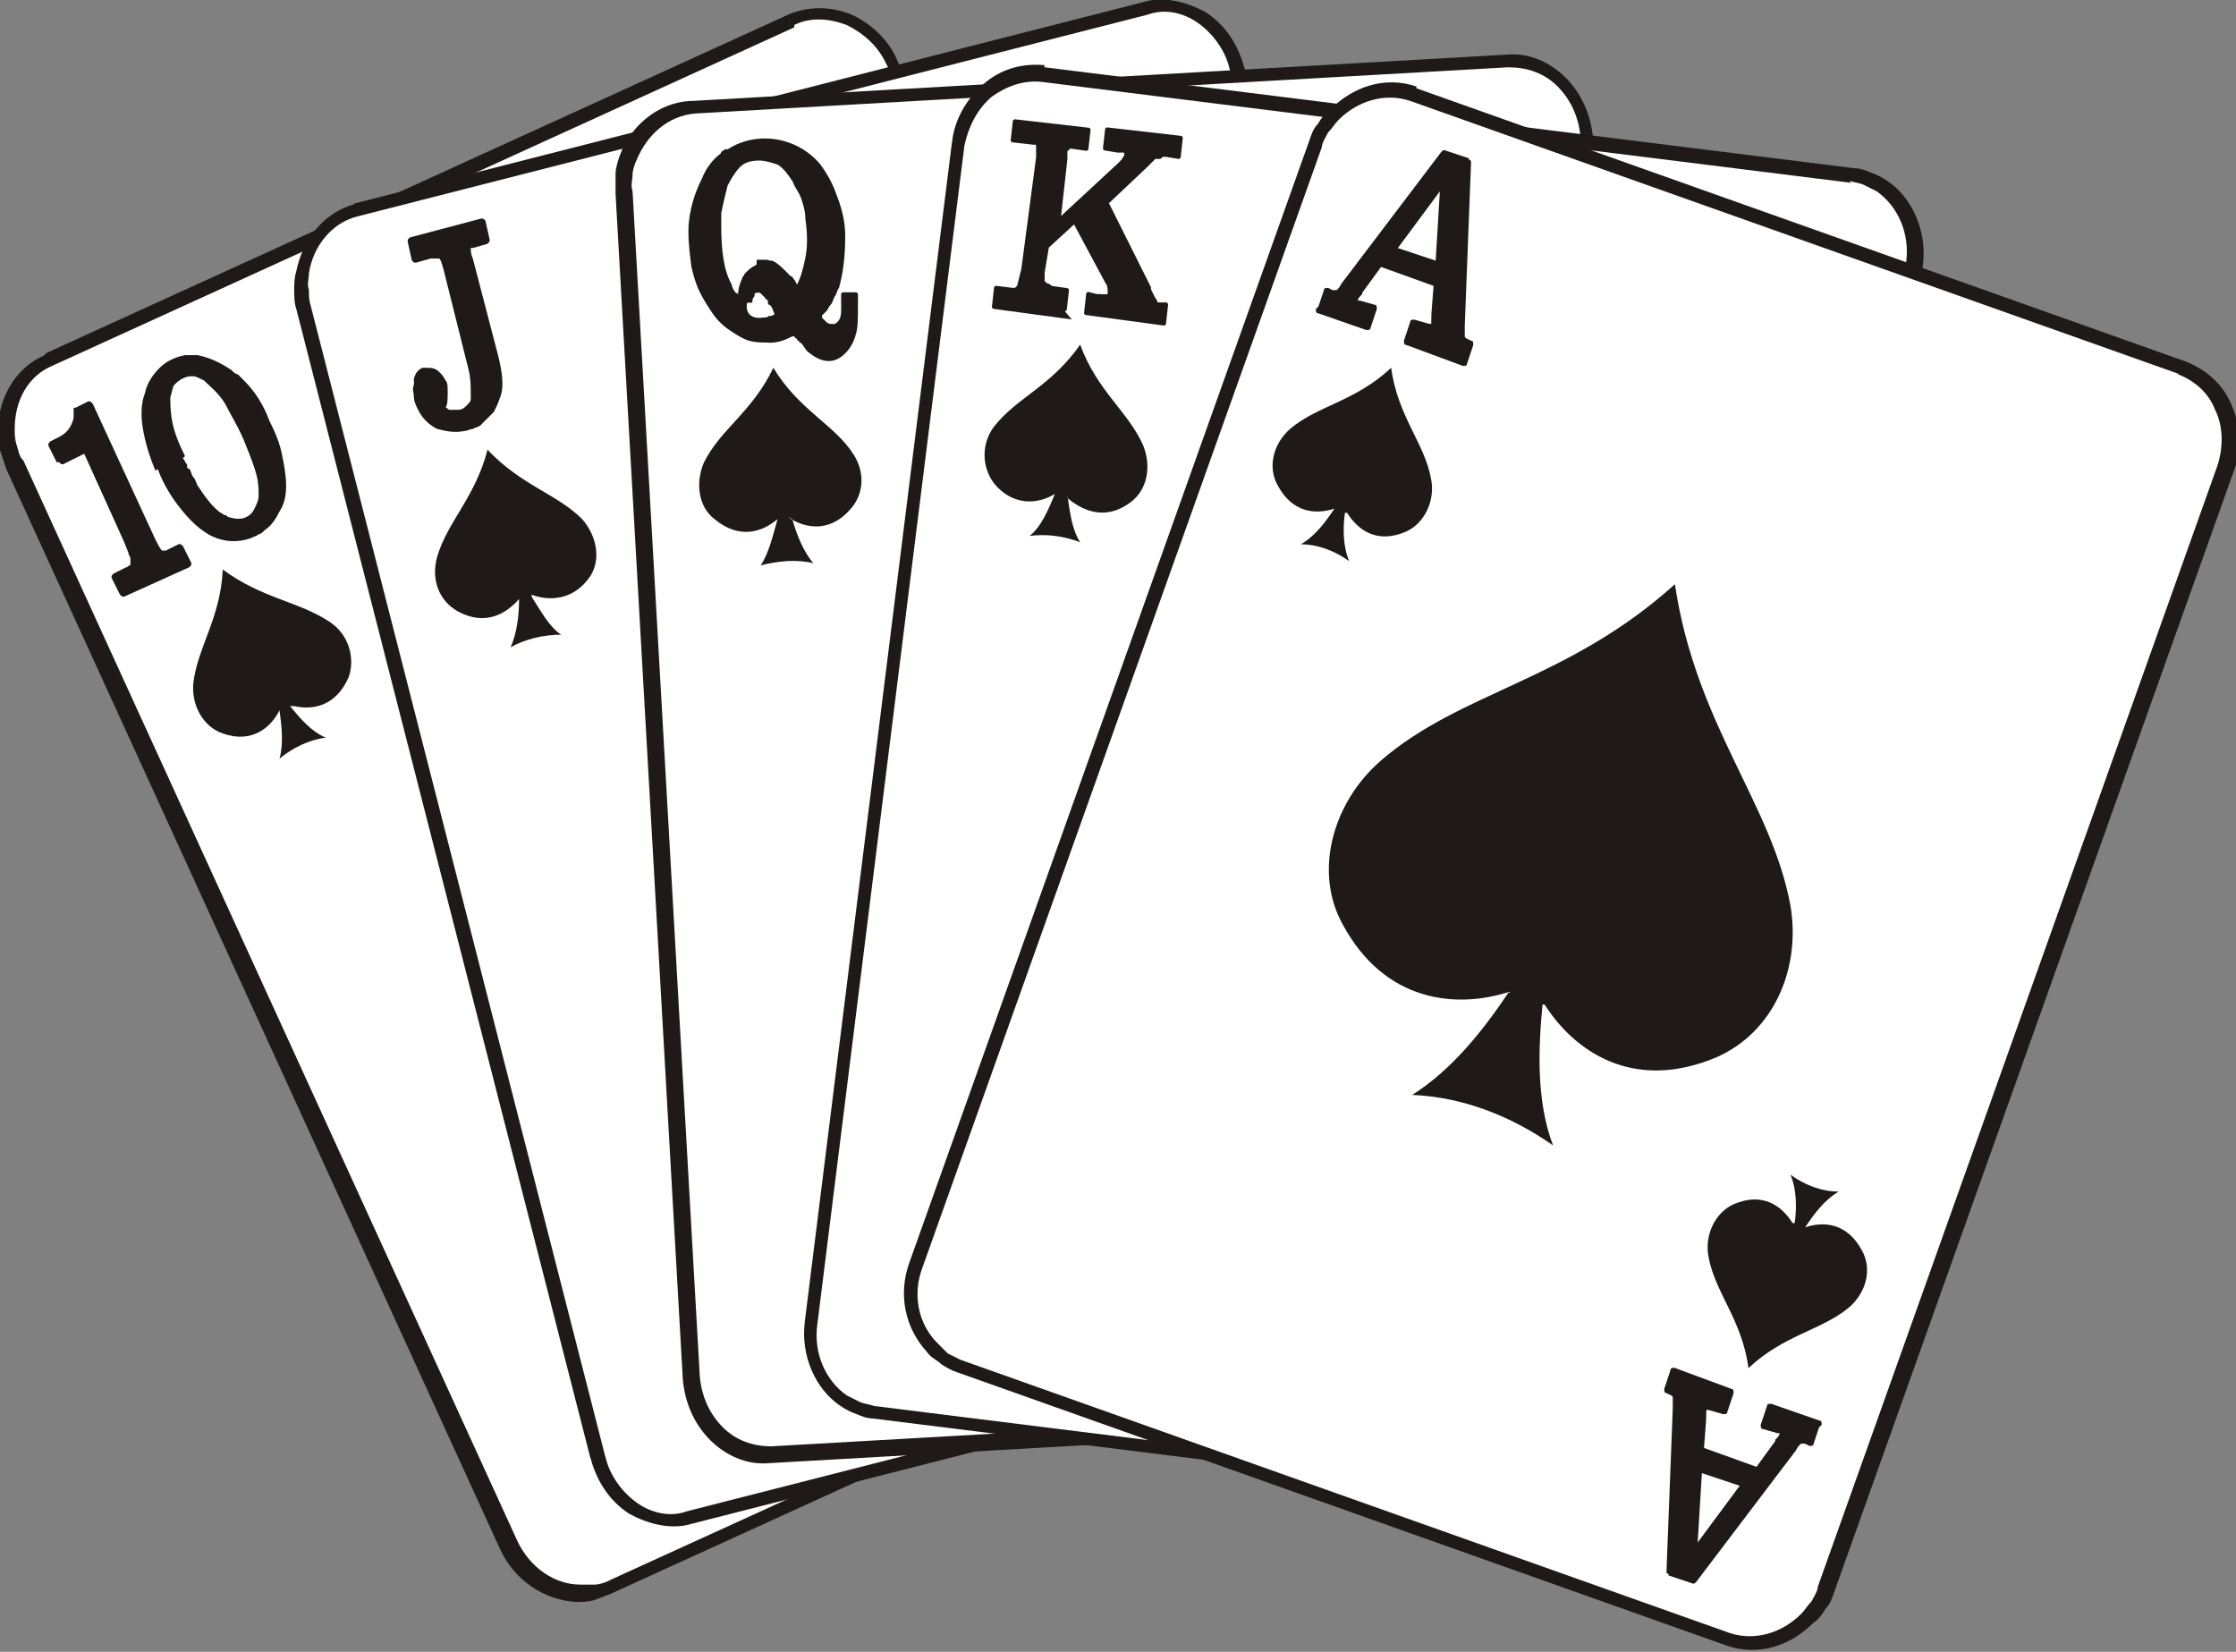 
<svg xmlns="http://www.w3.org/2000/svg" xml:space="preserve" shape-rendering="geometricPrecision" text-rendering="geometricPrecision" image-rendering="optimizeQuality" fill-rule="evenodd" clip-rule="evenodd"
viewBox="0 0 1.064 0.786"
 xmlns:xlink="http://www.w3.org/1999/xlink">
 <rect x="0" y="0" width="1.064" height="0.786" fill="#808080" stroke="none"/>
 <g id="Layer_x0020_1">
  <path fill="white" d="M0.023 0.171l0.353 -0.161c0.018,-0.008 0.039,0.001 0.048,0.02l0.235 0.514c0.009,0.019 0.002,0.042 -0.016,0.05l-0.353 0.161c-0.018,0.008 -0.039,-0.001 -0.048,-0.02l-0.235 -0.514c-0.009,-0.019 -0.002,-0.042 0.016,-0.05z"/>
  <path fill="#1F1A17" fill-rule="nonzero" d="M0.022 0.168l0.353 -0.161 -2.06593e-006 -4.64834e-006 6.71427e-006 -3.09889e-006c6.55933e-005,-2.9956e-005 0,-5.68131e-005 0,-8.26372e-005 0.01,-0.004 0.02,-0.004 0.03,-3.09889e-005 0.009,0.004 0.018,0.012 0.022,0.022l7.74723e-006 1.70439e-005 1.6011e-005 3.56373e-005 2.06593e-006 -1.03296e-006 3.61538e-006 8.26372e-006 2.9956e-005 7.02416e-005 0.235 0.514 1.80769e-005 3.97691e-005 5.68131e-006 1.29121e-005 2.06593e-006 -1.03296e-006 3.61538e-006 8.26372e-006 3.77032e-005 8.98679e-005c0.005,0.01 0.005,0.022 0.002,0.031 -0.003,0.01 -0.01,0.018 -0.02,0.023l-7.90218e-005 3.56373e-005 -0.353 0.161 2.06593e-006 4.64834e-006 -6.71427e-006 3.09889e-006c-6.61097e-005,3.04725e-005 -0,5.93955e-005 -0,8.52196e-005 -0.003,0.001 -0.005,0.002 -0.008,0.003 -0.003,0.001 -0.006,0.001 -0.009,0.001l-1.29121e-005 -5.16482e-007 0 5.16482e-007c-0.015,-0.001 -0.029,-0.01 -0.036,-0.025l-0.235 -0.514 -3.61538e-006 -8.26372e-006 -1.96263e-005 -4.44175e-005 -2.58241e-006 1.03296e-006 -3.61538e-006 -8.26372e-006 -3.30549e-005 -8.00548e-005c-0.001,-0.003 -0.002,-0.006 -0.003,-0.009 -0.001,-0.003 -0.001,-0.006 -0.001,-0.009 -0,-0.015 0.008,-0.03 0.022,-0.036l0 5.16482e-007zm0.356 -0.155l-0.353 0.161c-0.012,0.005 -0.018,0.017 -0.018,0.03 3.09889e-005,0.003 0,0.005 0.001,0.008 0.001,0.003 0.001,0.005 0.003,0.007 2.68571e-005,5.26812e-005 5.11317e-005,0 7.48899e-005,0l3.61538e-006 8.26372e-006 -2.06593e-006 1.03296e-006 0.235 0.514c0.006,0.013 0.018,0.021 0.03,0.021l0 5.16482e-007c0.002,0 0.005,-1.13626e-005 0.007,-0 0.002,-0 0.005,-0.001 0.007,-0.002 4.59669e-005,-2.37582e-005 9.19338e-005,-4.80329e-005 0,-6.97251e-005l6.71427e-006 -3.09889e-006 2.06593e-006 5.16482e-006 4.13186e-006 -2.06593e-006 6.71427e-006 -3.09889e-006 0.353 -0.161 0 5.16482e-007 9.29668e-006 -4.64834e-006c0.008,-0.004 0.014,-0.011 0.016,-0.019 0.003,-0.008 0.002,-0.018 -0.002,-0.027 -2.37582e-005,-4.75164e-005 -4.69999e-005,-9.70987e-005 -6.81757e-005,-0l-3.61538e-006 -8.26372e-006 2.06593e-006 -1.03296e-006 -0.235 -0.514c-2.63406e-005,-5.26812e-005 -5.26812e-005,-0 -7.64394e-005,-0l-3.61538e-006 -8.26372e-006 1.54945e-006 -5.16482e-007c-0.004,-0.009 -0.011,-0.015 -0.019,-0.019 -0.008,-0.003 -0.017,-0.004 -0.025,-3.40878e-005 -4.69999e-005,2.47912e-005 -9.60657e-005,4.75164e-005 -0,7.02416e-005l-6.71427e-006 3.09889e-006 -2.06593e-006 -4.64834e-006 -3.61538e-006 1.03296e-006 -5.16482e-007 5.16482e-007m5.16482e-007 0l-7.23075e-006 3.61538e-006m7.23075e-006 -3.61538e-006l0 0 0 0z"/>
  <path fill="#1F1A17" fill-rule="nonzero" d="M0.074 0.224c-0.003,-0.007 -0.005,-0.014 -0.006,-0.02 -0.001,-0.006 -0.001,-0.012 0.001,-0.017 0.001,-0.005 0.004,-0.009 0.007,-0.012 0.003,-0.003 0.007,-0.005 0.012,-0.006l0 0c0.001,-0 0.002,-0 0.003,-0 0.001,-3.04725e-005 0.002,4.13186e-006 0.003,0 0.005,0.001 0.01,0.003 0.016,0.007l1.54945e-006 5.16482e-007 3.09889e-006 -2.58241e-006 8.05712e-005 6.04284e-005c2.06593e-005,1.70439e-005 4.23515e-005,3.46043e-005 6.30108e-005,5.21647e-005 0.001,0.001 0.002,0.002 0.003,0.002 0.001,0.001 0.002,0.002 0.003,0.003 0.005,0.005 0.009,0.011 0.012,0.019 0.003,0.006 0.005,0.011 0.006,0.016 0.001,0.005 0.002,0.01 0.002,0.015 -0,0.005 -0.001,0.009 -0.003,0.012l-1.03296e-006 2.58241e-006 3.09889e-006 1.54945e-006c-0.002,0.004 -0.004,0.007 -0.007,0.009l-8.7802e-006 7.23075e-006 1.03296e-006 1.54945e-006 -2.06593e-006 1.54945e-006c-2.73736e-005,2.37582e-005 -5.52636e-005,4.4934e-005 -8.31536e-005,6.50768e-005 -0.001,0.001 -0.002,0.002 -0.003,0.002 -0.001,0.001 -0.002,0.001 -0.004,0.002 -0.006,0.002 -0.013,0.002 -0.02,-0.002 -0.005,-0.003 -0.009,-0.007 -0.013,-0.012 -0.004,-0.005 -0.008,-0.011 -0.011,-0.019l-2.06593e-006 -5.16482e-006 0 0zm-0.047 -0.004l-0.004 -0.008c-0,-0.001 -1.03296e-005,-0.001 0.001,-0.002l0.004 -0.002c0.004,-0.002 0.006,-0.005 0.007,-0.009l1.03296e-006 -1.4978e-005 -2.58241e-006 -5.16482e-007c5.73295e-005,-0.001 6.76592e-005,-0.001 2.84065e-005,-0.002 -3.87362e-005,-0.001 -0,-0.001 -0,-0.002 -0,-0.001 0,-0.001 0.001,-0.001l-2.58241e-006 -4.64834e-006 0.006 -0.003c0.001,-0 0.001,-1.03296e-005 0.002,0.001 1.54945e-005,3.46043e-005 3.04725e-005,7.02416e-005 4.23515e-005,0l0.03 0.065 4.64834e-006 -2.06593e-006c0.001,0.002 0.002,0.004 0.003,0.005 0,0 0,0 0.001,0 0,4.59669e-005 0.001,7.23075e-006 0.001,-0 0,-3.87362e-005 0,-5.62966e-005 0,-5.57801e-005 -5.68131e-006,-2.58241e-006 -2.01428e-005,-5.68131e-006 -2.06593e-006,-1.18791e-005 7.07581e-005,-1.91098e-005 0,-5.52636e-005 0,-0l0.006 -0.003c0.001,-0 0.001,-1.03296e-005 0.002,0.001l0.004 0.008c0,0.001 1.03296e-005,0.001 -0.001,0.002l-0.031 0.014c-0.001,0 -0.001,1.08461e-005 -0.002,-0.001l-0.004 -0.008c-0,-0.001 -1.03296e-005,-0.001 0.001,-0.002l0.006 -0.003c0,-6.04284e-005 0,-0 0,-0 5.57801e-005,-3.46043e-005 0,-7.23075e-005 0,-0 7.69559e-005,-7.2824e-005 0,-0 0,-0l-1.03296e-006 -1.54945e-006c0.001,-0 0.001,-0.001 0.002,-0.001 0,-0 0,-0 0,-0.001 3.77032e-005,-0 -6.04284e-005,-0.001 -0,-0.002 -0,-0.001 -0.001,-0.002 -0.001,-0.003l-0.002 -0.005 4.13186e-006 -2.06593e-006 -0.019 -0.042 -0.01 0.005c-0.001,0 -0.001,1.08461e-005 -0.002,-0.001zm0.06 -0.002l2.789e-005 6.09449e-005 -3.61538e-006 1.54945e-006c0.001,0.001 0.001,0.002 0.002,0.003 0,0 0,0.001 0,0.001 0,0.001 0.001,0.001 0.001,0.001l1.03296e-006 -5.16482e-007 6.71427e-006 1.3945e-005c0.001,0.001 0.001,0.003 0.002,0.004 0.001,0.001 0.001,0.002 0.002,0.004 0.004,0.006 0.007,0.01 0.011,0.013l2.27252e-005 1.75604e-005 1.03296e-006 -5.16482e-007c0.001,0 0.001,0.001 0.002,0.001 0.001,0 0.001,0.001 0.002,0.001 0.003,0.001 0.006,0.001 0.008,0 0.002,-0.001 0.003,-0.002 0.004,-0.004 0.001,-0.002 0.002,-0.004 0.002,-0.006 1.54945e-006,-2.27252e-005 4.64834e-006,-4.3901e-005 6.19779e-006,-6.71427e-005 0,-0.003 -0,-0.006 -0.001,-0.01 -0.001,-0.004 -0.003,-0.009 -0.005,-0.014l-2.06593e-006 -4.64834e-006 0 0c-0.003,-0.008 -0.007,-0.014 -0.01,-0.02 -0.003,-0.005 -0.007,-0.008 -0.01,-0.011l-5.16482e-006 -3.09889e-006 -5.16482e-007 1.03296e-006c-0.002,-0.001 -0.004,-0.002 -0.005,-0.002l-5.16482e-007 4.13186e-006c-0.002,-0 -0.003,5.47471e-005 -0.005,0.001 -0.002,0.001 -0.003,0.002 -0.004,0.003 -0.001,0.001 -0.001,0.003 -0.002,0.006 -3.09889e-006,3.56373e-005 -8.26372e-006,7.12746e-005 -1.34285e-005,0 -0,0.003 1.18791e-005,0.007 0.001,0.012 0.001,0.005 0.003,0.01 0.006,0.016l3.61538e-006 -1.54945e-006z"/>
  <path fill="#1F1A17" d="M0.138 0.336c0.005,0.006 0.01,0.012 0.017,0.015 -0.008,0.001 -0.016,0.005 -0.022,0.01 0.002,-0.007 0.001,-0.016 -0,-0.023 -0.004,0.008 -0.013,0.016 -0.027,0.011 -0.009,-0.003 -0.015,-0.013 -0.014,-0.024 0.002,-0.017 0.013,-0.031 0.014,-0.054 0.019,0.014 0.036,0.015 0.051,0.025 0.009,0.006 0.012,0.017 0.009,0.026 -0.006,0.014 -0.017,0.016 -0.026,0.014z"/>
  <path fill="white" d="M0.169 0.101l0.376 -0.096c0.019,-0.005 0.039,0.008 0.044,0.029l0.14 0.548c0.005,0.021 -0.006,0.041 -0.025,0.046l-0.376 0.096c-0.019,0.005 -0.039,-0.008 -0.044,-0.029l-0.14 -0.548c-0.005,-0.021 0.006,-0.041 0.025,-0.046l0 1.03296e-006z"/>
  <path fill="#1F1A17" fill-rule="nonzero" d="M0.168 0.097l0.376 -0.096 -1.03296e-006 -3.09889e-006 1.18791e-005 -3.09889e-006 1.4978e-005 -3.61538e-006 -2.06593e-006 -8.7802e-006c0.01,-0.003 0.021,-0 0.03,0.005 0.009,0.006 0.015,0.015 0.018,0.026l9.29668e-006 -2.58241e-006 3.61538e-006 1.34285e-005c2.58241e-005,9.65822e-005 4.80329e-005,0 6.45603e-005,0l0.14 0.547 9.29668e-006 -2.58241e-006 3.61538e-006 1.34285e-005 1.03296e-005 3.92527e-005 2.06593e-006 -5.16482e-007c0.003,0.011 0.001,0.022 -0.004,0.031 -0.005,0.009 -0.013,0.016 -0.023,0.019l1.03296e-006 3.09889e-006 -1.18791e-005 3.09889e-006c-5.7846e-005,1.4978e-005 -0,2.94395e-005 -0,4.13186e-005l-0.376 0.096 1.03296e-006 3.09889e-006 -1.18791e-005 3.09889e-006 -1.4978e-005 4.13186e-006 2.06593e-006 8.26372e-006c-0.01,0.003 -0.021,0 -0.03,-0.005 -0.009,-0.006 -0.015,-0.015 -0.018,-0.026l-9.29668e-006 2.58241e-006 -3.61538e-006 -1.34285e-005c-2.42747e-005,-9.09009e-005 -4.33845e-005,-0 -5.99119e-005,-0l-0.14 -0.547 -9.29668e-006 2.58241e-006 -3.61538e-006 -1.34285e-005 -9.81316e-006 -3.92527e-005 -2.58241e-006 5.16482e-007c-0.001,-0.003 -0.001,-0.006 -0.001,-0.009 -0,-0.003 6.71427e-005,-0.006 0.001,-0.009 0.003,-0.015 0.013,-0.028 0.028,-0.032l1.54945e-006 -5.16482e-007zm0.378 -0.09l-0.376 0.096c-0.012,0.003 -0.021,0.014 -0.023,0.027 -0,0.003 -0.001,0.005 -0,0.008 0,0.003 0,0.005 0.001,0.008l-1.13626e-005 3.09889e-006 2.58241e-006 1.03296e-005 0.14 0.547c2.42747e-005,7.07581e-005 4.54504e-005,0 6.50768e-005,0l3.61538e-006 1.34285e-005 -9.29668e-006 2.58241e-006 0 1.03296e-006 9.29668e-006 3.51208e-005c0.002,0.009 0.008,0.017 0.015,0.022 0.007,0.005 0.016,0.007 0.024,0.004l3.09889e-006 1.18791e-005 8.7802e-006 -2.58241e-006 0.376 -0.096 9.96811e-005 -2.8923e-005 1.18791e-005 -3.09889e-006 1.03296e-006 3.09889e-006 1.18791e-005 -3.09889e-006c0.008,-0.002 0.015,-0.008 0.019,-0.016 0.004,-0.008 0.005,-0.017 0.003,-0.027l1.18791e-005 -3.09889e-006 -3.09889e-006 -1.03296e-005 -0.14 -0.547c-2.16923e-005,-6.50768e-005 -4.2868e-005,-0 -6.09449e-005,-0l-3.61538e-006 -1.34285e-005 9.29668e-006 -2.58241e-006 -5.68131e-006 -2.27252e-005 -3.61538e-006 -1.34285e-005c-0.002,-0.009 -0.008,-0.017 -0.015,-0.022 -0.007,-0.005 -0.016,-0.007 -0.024,-0.004l-3.09889e-006 -1.13626e-005 -8.7802e-006 2.06593e-006z"/>
  <path fill="#1F1A17" fill-rule="nonzero" d="M0.212 0.194c0.001,0 0.001,0.001 0.002,0.001 0.001,0 0.003,0 0.004,-0l-1.03296e-006 -4.64834e-006c0.002,-0 0.003,-0.001 0.004,-0.002 0.001,-0.001 0.002,-0.002 0.002,-0.003l5.16482e-007 -2.58241e-006 0 0c0,-0 0,-0.001 0,-0.001 8.05712e-005,-0 0,-0.001 0,-0.002 0,-0.003 -0,-0.007 -0.001,-0.011l-0.012 -0.048c-0.001,-0.003 -0.001,-0.004 -0.002,-0.005 -0,-0 -0.002,-0 -0.003,-0l-0.001 0 -0.007 0.002c-0.001,0 -0.001,-0 -0.002,-0.001l-0.002 -0.009c-0,-0.001 0,-0.001 0.001,-0.002l0.034 -0.009c0.001,-0 0.001,0 0.002,0.001l0.002 0.009c0,0.001 -0,0.001 -0.001,0.002 -3.71867e-005,9.81316e-006 -7.43735e-005,1.75604e-005 -0,2.32417e-005l-0.007 0.002 1.54945e-006 5.16482e-006c-0,0 -0.001,0 -0.001,0 -0,0 -0,0 -0,0l-5.16482e-007 3.61538e-006c-1.13626e-005,8.10877e-005 -1.80769e-005,0 -1.91098e-005,0 -1.03296e-006,0 5.16482e-006,0 1.96263e-005,0 7.54064e-005,0.001 0,0.003 0.001,0.005l-5.16482e-006 1.03296e-006 0.012 0.046 5.16482e-006 -1.54945e-006c0.002,0.008 0.003,0.015 0.001,0.02 -0.001,0.003 -0.002,0.005 -0.003,0.007 -0.002,0.002 -0.004,0.004 -0.006,0.006 -3.92527e-005,2.58241e-005 -7.95383e-005,4.90658e-005 -0,6.97251e-005 -0.001,0.001 -0.002,0.001 -0.004,0.002 -0.001,0 -0.003,0.001 -0.004,0.001l5.16482e-007 5.16482e-007c-0.005,0.001 -0.009,0 -0.013,-0.001 -0.004,-0.002 -0.007,-0.005 -0.009,-0.009 -9.29668e-006,-1.75604e-005 -1.85934e-005,-3.56373e-005 -2.68571e-005,-5.37142e-005 -0.001,-0.002 -0.002,-0.004 -0.002,-0.006 -0,-0.002 -0.001,-0.004 -0,-0.006l5.16482e-007 -4.13186e-006c6.09449e-005,-0.001 0,-0.001 0,-0.002 0,-0.001 0,-0.001 0,-0.001 0.001,-0.003 0.002,-0.004 0.004,-0.005 1.34285e-005,-6.71427e-006 2.68571e-005,-1.34285e-005 4.08021e-005,-2.01428e-005l0 -5.16482e-007 3.09889e-006 -1.54945e-006c0,-0 0.001,-0 0.001,-0 0,-0 0.001,-0 0.001,-0 0.002,-0 0.004,0 0.006,0.002 0.001,0.001 0.002,0.002 0.003,0.004 0.001,0.001 0.001,0.003 0.001,0.005l2.06593e-006 -5.16482e-007 1.03296e-006 6.19779e-006c8.36701e-005,0.001 0,0.001 0,0.002 9.81316e-006,0.001 -1.91098e-005,0.001 -8.6769e-005,0.002 -0,0.003 -0.001,0.005 -0.003,0.006z"/>
  <path fill="#1F1A17" d="M0.253 0.284c0.004,0.006 0.008,0.014 0.014,0.018 -0.008,-0 -0.017,0.002 -0.024,0.006 0.003,-0.007 0.004,-0.015 0.004,-0.023 -0.006,0.007 -0.016,0.013 -0.029,0.006 -0.009,-0.005 -0.013,-0.015 -0.01,-0.026 0.005,-0.017 0.018,-0.028 0.024,-0.051 0.016,0.017 0.033,0.021 0.045,0.033 0.007,0.008 0.009,0.019 0.004,0.027 -0.008,0.012 -0.02,0.012 -0.028,0.009z"/>
  <path fill="white" d="M0.33 0.051l0.387 -0.022c0.019,-0.001 0.036,0.015 0.038,0.036l0.032 0.564c0.001,0.021 -0.014,0.039 -0.033,0.041l-0.387 0.022c-0.019,0.001 -0.036,-0.015 -0.038,-0.036l-0.032 -0.564c-0.001,-0.021 0.014,-0.039 0.033,-0.041l5.16482e-007 0z"/>
  <path fill="#1F1A17" fill-rule="nonzero" d="M0.33 0.048l0.387 -0.022 5.37142e-005 -3.09889e-006c0.011,-0.001 0.021,0.004 0.028,0.011 0.007,0.007 0.012,0.017 0.013,0.029l3.61538e-006 5.8879e-005 4.64834e-006 9.76152e-005 0.032 0.564 3.09889e-006 5.8879e-005c0.001,0.011 -0.003,0.022 -0.01,0.03 -0.007,0.008 -0.016,0.013 -0.027,0.014l-9.81316e-005 5.16482e-006 -0.387 0.022 -5.37142e-005 3.09889e-006c-0.011,0.001 -0.021,-0.004 -0.028,-0.011 -0.007,-0.007 -0.012,-0.017 -0.013,-0.029l-3.61538e-006 -5.83625e-005 -1.54945e-006 -3.61538e-005 -0.032 -0.564 -1.54945e-006 -4.33845e-005 -1.03296e-006 -1.54945e-005 -5.16482e-007 0c-0,-0.003 -2.11758e-005,-0.006 0,-0.009 0,-0.003 0.001,-0.006 0.002,-0.009 0.005,-0.014 0.018,-0.025 0.033,-0.026l0 5.16482e-007zm0.388 -0.016l-0.387 0.022c-0.013,0.001 -0.023,0.01 -0.028,0.022 -0.001,0.002 -0.002,0.005 -0.002,0.007 -0,0.003 -0.001,0.005 -0,0.008l-5.16482e-007 0 3.61538e-006 5.8879e-005 0.032 0.564 6.19779e-006 9.50327e-005 3.61538e-006 5.83625e-005c0.001,0.01 0.005,0.018 0.011,0.024 0.006,0.006 0.014,0.009 0.023,0.009l5.37142e-005 -3.09889e-006 0.387 -0.022 7.74723e-006 -5.16482e-007 3.30549e-005 -2.58241e-006c0.009,-0.001 0.016,-0.005 0.022,-0.012 0.005,-0.007 0.009,-0.016 0.008,-0.025l1.03296e-006 0 -1.03296e-006 -1.29121e-005 -5.16482e-007 -1.23956e-005 -2.58241e-006 -3.35713e-005 -0.032 -0.564 -2.58241e-006 -3.51208e-005 -3.61538e-006 -5.8879e-005c-0.001,-0.01 -0.005,-0.018 -0.011,-0.024 -0.006,-0.006 -0.014,-0.009 -0.023,-0.009l-5.37142e-005 3.09889e-006 -5.16482e-007 1.03296e-006z"/>
  <path fill="#1F1A17" fill-rule="nonzero" d="M0.358 0.144c2.06593e-005,-0.001 0,-0.002 0.001,-0.003l3.97691e-005 -9.86481e-005 5.16482e-007 5.16482e-007c7.59229e-005,-0 0,-0 0,-0.001l1.03296e-006 -2.06593e-006 3.09889e-006 -5.68131e-006 1.54945e-005 -2.9956e-005c8.98679e-005,-0 0,-0 0,-0l5.16482e-006 -8.26372e-006c5.42306e-005,-8.26372e-005 0,-0 0,-0l1.03296e-006 -1.03296e-006 2.06593e-005 -2.73736e-005 1.54945e-006 -2.58241e-006 1.96263e-005 -2.58241e-005c4.2868e-005,-5.62966e-005 8.6769e-005,-0 0,-0l5.16482e-007 -5.16482e-007 7.74723e-006 -9.29668e-006 1.44615e-005 -1.70439e-005 8.7802e-006 -1.03296e-005 1.3945e-005 -1.54945e-005 9.29668e-006 -1.08461e-005 3.56373e-005 -4.02856e-005 1.13626e-005 -1.29121e-005 1.18791e-005 -1.23956e-005 6.04284e-005 -6.45603e-005 8.7802e-006 -9.81316e-006 1.54945e-005 -1.54945e-005 7.74723e-006 -8.26372e-006 1.65274e-005 -1.65274e-005 7.23075e-006 -7.23075e-006 1.70439e-005 -1.70439e-005 6.71427e-006 -6.71427e-006 1.80769e-005 -1.75604e-005 5.68131e-006 -5.16482e-006 1.91098e-005 -1.91098e-005 4.64834e-006 -4.13186e-006 4.80329e-005 -4.4934e-005 2.27252e-005 -2.06593e-005 1.54945e-006 -1.54945e-006 2.37582e-005 -2.11758e-005 1.03296e-006 -5.16482e-007 2.47912e-005 -2.16923e-005 1.29121e-005 -1.13626e-005 6.71427e-006 -5.68131e-006 4.13186e-006 -3.61538e-006 2.58241e-006 -2.06593e-006 2.01428e-005 -1.70439e-005 1.54945e-006 -1.54945e-006 5.16482e-006 -4.13186e-006 6.71427e-006 -5.16482e-006 6.71427e-006 -5.68131e-006 1.34285e-005 -1.13626e-005 6.71427e-006 -5.16482e-006c0,-9.39998e-005 0,-0 0,-0l0 0c0,-0 0.001,-0 0.001,-0 5.06153e-005,-7.23075e-006 0,-1.70439e-005 0,-2.94395e-005 0,-1.75604e-005 0,-3.04725e-005 0,-3.82197e-005 0,-9.29668e-006 0,-1.18791e-005 0,-7.23075e-006 0.001,2.32417e-005 0.001,0 0.002,0.001l1.03296e-006 1.03296e-006c0,8.72855e-005 0,0 0,0 0,0 0,0 0,0 0,0 0,0 0.001,0.001l1.08461e-005 1.23956e-005 2.42747e-005 2.84065e-005 2.06593e-005 2.42747e-005 1.3945e-005 1.65274e-005 3.09889e-005 3.66702e-005 4.13186e-006 5.16482e-006 3.56373e-005 4.18351e-005 5.68131e-006 7.23075e-006 2.9956e-005 3.51208e-005 1.6011e-005 1.91098e-005 1.96263e-005 2.37582e-005 2.63406e-005 3.15054e-005 9.29668e-006 1.18791e-005 3.61538e-005 4.33845e-005 5.16482e-007 1.03296e-006 3.56373e-005 4.2868e-005 1.13626e-005 1.3945e-005 2.53076e-005 3.04725e-005 2.16923e-005 2.68571e-005 1.4978e-005 1.80769e-005 3.20219e-005 3.97691e-005 4.64834e-006 5.68131e-006 3.71867e-005 4.59669e-005 5.68131e-006 7.23075e-006 6.86921e-005 8.52196e-005 2.73736e-005 3.40878e-005 1.03296e-005 1.29121e-005 3.77032e-005 4.75164e-005 5.16482e-007 5.16482e-007 3.77032e-005 4.69999e-005 0 0 6.19779e-006 7.74723e-006 0 0 3.09889e-006 4.13186e-006 5.16482e-007 1.03296e-006 3.92527e-005 5.06153e-005 3.97691e-005 5.21647e-005 2.37582e-005 3.04725e-005 1.65274e-005 2.22087e-005 6.71427e-005 8.83185e-005 5.42306e-005 7.12746e-005 1.80769e-005 2.42747e-005 2.27252e-005 2.9956e-005 2.94395e-005 3.97691e-005 1.13626e-005 1.4978e-005 4.13186e-005 5.47471e-005 5.16482e-007 5.16482e-007 8.57361e-005 0 7.48899e-005 0 5.68131e-006 7.23075e-006 4.18351e-005 5.73295e-005 6.71427e-006 8.7802e-006 7.85053e-005 0 3.04725e-005 4.23515e-005 1.18791e-005 1.65274e-005 4.2868e-005 5.83625e-005 5.16482e-007 5.16482e-007 5.52636e-005 7.59229e-005 3.09889e-005 4.23515e-005 5.16482e-006 7.74723e-006c0,0 0,0 0,0l7.23075e-006 1.03296e-005 1.29121e-005 1.80769e-005 0 0 3.09889e-006 4.13186e-006 6.19779e-006 9.29668e-006 1.03296e-006 1.03296e-006 8.41866e-005 0 3.30549e-005 4.69999e-005 1.29121e-005 1.91098e-005 4.64834e-005 6.61097e-005 2.789e-005 3.77032e-005 -5.16482e-007 5.16482e-007 1.03296e-006 1.54945e-006c1.75604e-005,2.37582e-005 3.66702e-005,4.64834e-005 5.52636e-005,6.86921e-005 0,0 0,0 0,0.001 0,0 0,0.001 0.001,0.001l2.58241e-006 4.64834e-006 3.09889e-006 4.13186e-006 2.58241e-006 4.64834e-006 3.09889e-006 5.16482e-006 3.09889e-006 4.13186e-006 2.58241e-005 4.23515e-005 3.09889e-006 4.64834e-006 3.09889e-006 4.64834e-006 2.58241e-006 4.64834e-006 2.06593e-005 3.25384e-005 2.06593e-006 3.09889e-006 5.16482e-007 1.54945e-006 1.4978e-005 2.37582e-005 2.58241e-006 4.64834e-006 3.09889e-006 4.64834e-006 3.09889e-006 4.64834e-006 2.58241e-006 4.64834e-006 3.09889e-006 4.64834e-006 3.09889e-006 4.64834e-006 2.58241e-006 4.64834e-006 8.7802e-006 1.44615e-005 2.58241e-006 4.13186e-006 1.4978e-005 2.37582e-005 2.58241e-006 4.64834e-006 3.09889e-006 4.64834e-006 3.09889e-006 4.64834e-006 1.03296e-006 1.54945e-006 1.54945e-006 3.61538e-006 3.09889e-006 4.13186e-006 3.09889e-006 5.16482e-006 2.58241e-006 4.64834e-006 2.58241e-006 4.64834e-006 3.09889e-006 4.64834e-006 3.09889e-006 4.64834e-006 2.58241e-006 4.64834e-006 3.09889e-006 4.64834e-006 2.58241e-006 4.64834e-006 3.09889e-006 5.16482e-006 3.09889e-006 4.13186e-006c0.001,0.001 0.001,0.002 0.002,0.004 -0.001,0.001 -0.002,0.001 -0.003,0.001l-7.23075e-006 2.58241e-006 -0 5.16482e-005 -2.58241e-006 1.03296e-006c-7.59229e-005,3.20219e-005 -0,6.30108e-005 -0,9.34833e-005l-9.81316e-006 3.61538e-006 -0 4.69999e-005 -5.16482e-007 0 -0 4.54504e-005 -9.81316e-006 3.61538e-006 -9.86481e-005 3.61538e-005 -1.23956e-005 4.13186e-006 -2.01428e-005 7.23075e-006 -9.86481e-005 3.46043e-005 -2.06593e-006 1.03296e-006 -0 4.08021e-005 -7.74723e-006 2.58241e-006 -9.86481e-005 3.25384e-005 -1.54945e-005 4.64834e-006 -1.75604e-005 5.68131e-006 -3.30549e-005 1.03296e-005 -1.03296e-005 3.09889e-006 -2.27252e-005 7.23075e-006 -3.30549e-005 1.03296e-005 -5.16482e-006 1.54945e-006 -6.09449e-005 1.80769e-005 -2.22087e-005 6.71427e-006 -2.16923e-005 6.71427e-006 -2.22087e-005 6.71427e-006 -7.74723e-006 2.06593e-006 -1.44615e-005 4.13186e-006 -2.22087e-005 6.71427e-006 -2.16923e-005 6.19779e-006 -2.22087e-005 6.19779e-006 -2.16923e-005 6.19779e-006 -2.22087e-005 6.19779e-006 -4.44175e-005 1.23956e-005 -2.16923e-005 6.19779e-006 -2.27252e-005 5.68131e-006 -7.74723e-006 2.58241e-006 -1.3945e-005 3.61538e-006 -2.22087e-005 5.68131e-006 -0 3.51208e-005 -2.16923e-005 5.16482e-006 -2.27252e-005 5.68131e-006 -4.44175e-005 1.08461e-005 -2.16923e-005 5.68131e-006 -1.70439e-005 4.13186e-006 -5.68131e-006 1.03296e-006 -2.16923e-005 5.16482e-006c-0,4.59669e-005 -0,8.6769e-005 -0.001,0l-2.27252e-005 4.13186e-006c-6.71427e-005,1.18791e-005 -0,2.32417e-005 -0,3.40878e-005l0 5.16482e-007c-0.006,0.001 -0.009,-0.002 -0.008,-0.007zm0.002 -0.018l-5.16482e-007 0 -8.21207e-005 2.37582e-005 -5.16482e-007 0 -1.08461e-005 3.09889e-006 -3.04725e-005 8.7802e-006 0 0 -1.08461e-005 3.09889e-006 -2.8923e-005 8.7802e-006 -1.54945e-006 5.16482e-007 -1.08461e-005 3.09889e-006 -1.03296e-005 3.09889e-006 -5.62966e-005 1.70439e-005 -1.03296e-005 3.09889e-006 -1.54945e-005 4.64834e-006 -1.03296e-005 3.09889e-006 -1.03296e-005 3.09889e-006 0 5.16482e-007 -2.01428e-005 6.19779e-006 -1.03296e-005 3.09889e-006 -1.03296e-005 3.09889e-006 -3.61538e-006 1.03296e-006 -0 4.4934e-005 0 0 -1.03296e-005 3.61538e-006 -2.06593e-006 5.16482e-007 -7.74723e-006 2.58241e-006 -1.03296e-005 3.09889e-006 -1.03296e-005 3.61538e-006 -1.75604e-005 5.68131e-006 -2.58241e-006 1.03296e-006 -1.03296e-005 3.61538e-006 -1.03296e-005 3.09889e-006 -2.01428e-005 6.71427e-006 -1.91098e-005 6.71427e-006 -1.91098e-005 6.71427e-006 -1.96263e-005 6.71427e-006 -3.30549e-005 1.13626e-005 -5.16482e-006 1.54945e-006c-5.11317e-005,1.80769e-005 -0,3.61538e-005 -0,5.47471e-005l-1.91098e-005 6.71427e-006 -4.13186e-006 1.54945e-006 -5.26812e-005 1.96263e-005 -1.85934e-005 7.23075e-006 -3.56373e-005 1.29121e-005 -2.58241e-006 1.03296e-006 -1.85934e-005 7.23075e-006 -1.91098e-005 7.23075e-006 -1.85934e-005 7.23075e-006 -1.3945e-005 5.16482e-006 -4.64834e-006 2.06593e-006 -1.91098e-005 7.74723e-006 -1.85934e-005 7.23075e-006 -3.09889e-006 1.03296e-006 -0 4.02856e-005 -1.75604e-005 6.71427e-006c-0.002,0.001 -0.003,0.002 -0.004,0.003l-5.68131e-006 6.71427e-006c-0,0 -0.001,0.001 -0.001,0.001 -0,0.001 -0.001,0.001 -0.001,0.002 -0.001,0.002 -0.002,0.005 -0.002,0.008 -0,-0 -0,-0.001 -0.001,-0.001 -0.001,-0.001 -0.002,-0.003 -0.002,-0.004 -0.004,-0.007 -0.005,-0.017 -0.005,-0.028l1.03296e-006 0 5.16482e-007 -6.71427e-006c4.23515e-005,-0.001 0,-0.002 0,-0.003 8.36701e-005,-0.001 0,-0.002 0,-0.003 0.001,-0.005 0.002,-0.009 0.003,-0.013l1.54945e-006 1.03296e-006c0.002,-0.004 0.004,-0.007 0.006,-0.009 0.002,-0.002 0.005,-0.003 0.009,-0.003 0.003,-0 0.006,0.001 0.009,0.002 0.003,0.002 0.005,0.005 0.007,0.008 1.23956e-005,2.22087e-005 2.63406e-005,4.33845e-005 3.97691e-005,6.45603e-005 0.001,0.003 0.003,0.005 0.004,0.008 0.001,0.003 0.002,0.006 0.002,0.01 5.16482e-006,3.56373e-005 1.18791e-005,7.07581e-005 1.96263e-005,0 0.001,0.007 0.001,0.013 0,0.018 -0.001,0.005 -0.002,0.009 -0.004,0.013l-0.001 -0.002c-2.22087e-005,-2.84065e-005 -4.4934e-005,-5.47471e-005 -6.86921e-005,-8.05712e-005 -0.001,-0.001 -0.001,-0.002 -0.002,-0.002 -0.001,-0.001 -0.001,-0.001 -0.002,-0.002 -0.002,-0.002 -0.004,-0.004 -0.006,-0.005l0 -5.16482e-007 -6.09449e-005 -2.8923e-005 -8.6769e-005 -4.08021e-005 -4.90658e-005 -2.27252e-005 -5.68131e-006 -2.58241e-006 -7.90218e-005 -3.61538e-005 -2.37582e-005 -1.08461e-005 -8.7802e-005 -3.92527e-005 -4.90658e-005 -2.16923e-005 -4.85493e-005 -2.11758e-005 -4.90658e-005 -2.06593e-005 -4.85493e-005 -2.06593e-005 -1.18791e-005 -5.16482e-006 -8.57361e-005 -3.56373e-005 -4.85493e-005 -1.96263e-005 -4.85493e-005 -1.96263e-005 0 -5.16482e-007 -2.06593e-006 -5.16482e-007c-0,-9.70987e-005 -0,-0 -0.001,-0l-8.72855e-005 -2.73736e-005 -4.64834e-006 -1.54945e-006 -3.09889e-006 -1.03296e-006 -7.23075e-006 -2.06593e-006 -7.64394e-005 -2.37582e-005 -0 -3.09889e-005 -4.75164e-005 -1.3945e-005 -2.58241e-006 -5.16482e-007 -6.66262e-005 -1.85934e-005 -4.23515e-005 -1.18791e-005c-4.18351e-005,-1.13626e-005 -8.36701e-005,-2.22087e-005 -0,-3.25384e-005l-4.69999e-005 -1.23956e-005 -4.75164e-005 -1.13626e-005 -4.69999e-005 -1.13626e-005 -4.69999e-005 -1.13626e-005 -1.54945e-005 -3.61538e-006 -7.85053e-005 -1.75604e-005 -4.13186e-005 -9.29668e-006 -5.68131e-006 -1.03296e-006 -4.69999e-005 -9.81316e-006 -4.69999e-005 -9.81316e-006 -9.03844e-005 -1.80769e-005 -3.09889e-006 -1.03296e-006 -4.64834e-005 -8.7802e-006 -2.47912e-005 -4.64834e-006 -0 -2.06593e-005 -4.64834e-005 -7.74723e-006 -6.50768e-005 -1.08461e-005 -5.99119e-005 -9.29668e-006 -0 -1.4978e-005c-1.70439e-005,-2.58241e-006 -3.35713e-005,-4.13186e-006 -5.00988e-005,-5.68131e-006l-6.66262e-005 -8.26372e-006 -8.26372e-006 -1.03296e-006 -5.7846e-005 -7.74723e-006 -8.26372e-006 -5.16482e-007 -0 -1.4978e-005 -2.06593e-006 -5.16482e-007c-8.47031e-005,-9.81316e-006 -0,-1.91098e-005 -0,-2.789e-005l-8.26372e-006 -1.03296e-006c-0.002,-0 -0.004,-7.23075e-005 -0.005,0zm-0.014 -0.054c-6.19779e-005,4.02856e-005 -0,8.00548e-005 -0,0 -9.70987e-005,-0 -0,-0 -0,-0l0 0zm-0.001 -0.001c-0.001,0.001 -0.002,0.001 -0.002,0.002 -0.004,0.003 -0.007,0.007 -0.009,0.012 -0.003,0.006 -0.005,0.012 -0.006,0.019 -0.001,0.007 -0,0.015 0.001,0.023 0.001,0.004 0.002,0.008 0.004,0.012 0.002,0.004 0.004,0.007 0.006,0.01 0.002,0.003 0.005,0.006 0.008,0.008 0.003,0.002 0.006,0.004 0.009,0.005 0.003,0.001 0.007,0.001 0.01,0.001l0 8.62525e-005c0.004,-0 0.007,-0.001 0.011,-0.003l1.65274e-005 -5.68131e-006c0,-5.73295e-005 0,-0 0,-0 0,-5.26812e-005 0,-0 0,-0 2.11758e-005,-8.7802e-006 4.23515e-005,-1.80769e-005 6.30108e-005,-2.789e-005 0,-0 0.001,-0 0.001,-0 6.24944e-005,0 0,0 0,0 0,0.001 0.001,0.001 0.001,0.001 2.01428e-005,3.09889e-005 4.23515e-005,6.09449e-005 6.45603e-005,8.98679e-005 0,0 0,0.001 0.001,0.001 0,0 0,0.001 0.001,0.001 0.001,0.001 0.002,0.003 0.003,0.004l2.11758e-005 1.80769e-005 -5.16482e-007 5.16482e-007c0.007,0.006 0.013,0.006 0.018,0.001 2.63406e-005,-2.53076e-005 5.11317e-005,-5.06153e-005 7.48899e-005,-7.69559e-005 0.002,-0.002 0.004,-0.005 0.005,-0.009 0.001,-0.003 0.001,-0.008 0.001,-0.012l0 0 -0 -0.007c-3.20219e-005,-0.001 -0.001,-0.001 -0.001,-0.001l0 0 -0.006 0c-0.001,2.63406e-005 -0.001,0.001 -0.001,0.001l1.03296e-006 2.47912e-005 -4.64834e-006 5.16482e-007 0 0.004c7.74723e-005,0.001 1.18791e-005,0.003 -0,0.004l-1.03296e-006 -5.16482e-007c-0,0.003 -0.001,0.005 -0.003,0.006l-2.06593e-006 -3.61538e-006 -2.58241e-006 1.03296e-006c-2.84065e-005,1.54945e-005 -5.52636e-005,3.20219e-005 -8.21207e-005,4.95823e-005 -0,8.31536e-005 -0,0 -0,0l-4.64834e-006 2.06593e-006 -5.16482e-007 -1.54945e-006c-0,6.09449e-005 -0,0 -0.001,0 -0.001,0 -0.002,-0 -0.003,-0.001l-2.06593e-006 -2.06593e-006c-5.31977e-005,-5.16482e-005 -0,-0 -0,-0 -0,-0 -0,-0 -0,-0 -0,-0 -0.001,-0.001 -0.001,-0.001 -5.52636e-005,-8.47031e-005 -0,-0 -0,-0 -0,-0 -0,-0 -0.001,-0.001 -0,-0 -0,-0 -0,-0.001 0.001,-0.001 0.001,-0.001 0.002,-0.002 0.001,-0.001 0.001,-0.002 0.002,-0.003 8.7802e-006,-1.34285e-005 1.75604e-005,-2.68571e-005 2.58241e-005,-4.02856e-005l3.61538e-006 2.06593e-006 2.06593e-006 -3.61538e-006 1.03296e-006 5.16482e-007 1.54945e-006 -2.06593e-006c9.29668e-006,-1.6011e-005 1.80769e-005,-3.20219e-005 2.68571e-005,-4.80329e-005 0.001,-0.001 0.001,-0.002 0.002,-0.004 0.001,-0.001 0.001,-0.003 0.002,-0.004 0.002,-0.007 0.003,-0.015 0.003,-0.025 -0,-0.007 -0.002,-0.014 -0.004,-0.019 -0.002,-0.006 -0.005,-0.011 -0.008,-0.015 -0.011,-0.013 -0.03,-0.016 -0.044,-0.007z"/>
  <path fill="#1F1A17" d="M0.377 0.247c0.002,0.007 0.005,0.015 0.01,0.021 -0.008,-0.002 -0.017,-0.001 -0.025,0.001 0.004,-0.006 0.006,-0.015 0.008,-0.022 -0.007,0.006 -0.018,0.01 -0.03,0 -0.008,-0.006 -0.009,-0.018 -0.005,-0.027 0.008,-0.016 0.023,-0.024 0.033,-0.045 0.012,0.02 0.029,0.027 0.038,0.041 0.006,0.009 0.005,0.02 -0.002,0.027 -0.01,0.011 -0.022,0.008 -0.029,0.003z"/>
  <path fill="white" d="M0.497 0.035l0.385 0.048c0.019,0.002 0.033,0.022 0.03,0.043l-0.07 0.561c-0.003,0.021 -0.021,0.036 -0.04,0.034l-0.385 -0.048c-0.019,-0.002 -0.033,-0.022 -0.03,-0.043l0.07 -0.561c0.003,-0.021 0.021,-0.036 0.04,-0.034l5.16482e-007 -5.16482e-007z"/>
  <path fill="#1F1A17" fill-rule="nonzero" d="M0.497 0.032l0.385 0.048 2.47912e-005 3.09889e-006c9.91646e-005,1.18791e-005 0,2.94395e-005 0,5.00988e-005 0.003,0 0.006,0.001 0.008,0.002 0.003,0.001 0.005,0.002 0.008,0.004 0.012,0.008 0.019,0.024 0.017,0.04l-0.07 0.561c-1.23956e-005,0 -2.84065e-005,0 -4.90658e-005,0 -0,0.003 -0.001,0.006 -0.002,0.009 -0.001,0.003 -0.002,0.006 -0.004,0.008 -0.008,0.013 -0.022,0.021 -0.038,0.019l-0.385 -0.048 -2.47912e-005 -3.09889e-006c-0,-1.23956e-005 -0,-2.789e-005 -0,-4.90658e-005 -0.003,-0 -0.006,-0.001 -0.008,-0.002 -0.003,-0.001 -0.005,-0.002 -0.008,-0.004 -0.012,-0.008 -0.019,-0.024 -0.017,-0.04l0.07 -0.561c1.23956e-005,-0 2.94395e-005,-0 5.06153e-005,-0 0.001,-0.011 0.007,-0.021 0.015,-0.028 0.008,-0.007 0.018,-0.01 0.029,-0.009l2.47912e-005 3.09889e-006 -1.03296e-006 -5.16482e-007zm0.384 0.055l-0.385 -0.048 -2.47912e-005 -3.09889e-006c-0.009,-0.001 -0.017,0.002 -0.024,0.007 -0.007,0.006 -0.011,0.014 -0.013,0.023 -3.61538e-006,8.41866e-005 -1.23956e-005,0 -2.27252e-005,0l-0.07 0.561c-0.002,0.014 0.004,0.027 0.014,0.034 0.002,0.001 0.004,0.002 0.006,0.003 0.002,0.001 0.004,0.001 0.007,0.002 8.05712e-005,4.13186e-006 0,9.81316e-006 0,1.96263e-005l2.47912e-005 3.09889e-006 0.385 0.048c0.013,0.002 0.025,-0.005 0.031,-0.016 0.001,-0.002 0.002,-0.005 0.003,-0.007 0.001,-0.002 0.001,-0.005 0.002,-0.008 4.13186e-006,-8.10877e-005 9.81316e-006,-0 1.96263e-005,-0l0.07 -0.561c0.002,-0.014 -0.004,-0.027 -0.014,-0.034 -0.002,-0.001 -0.004,-0.002 -0.006,-0.003 -0.002,-0.001 -0.004,-0.001 -0.007,-0.002 -8.36701e-005,-4.13186e-006 -0,-1.23956e-005 -0,-2.27252e-005l-2.47912e-005 -3.09889e-006 1.03296e-006 5.16482e-007z"/>
  <path fill="#1F1A17" fill-rule="nonzero" d="M0.51 0.152l-0.037 -0.005c-0.001,-8.7802e-005 -0.001,-0.001 -0.001,-0.001l0.001 -0.009c8.72855e-005,-0.001 0.001,-0.001 0.001,-0.001l0.008 0.001c0,1.54945e-005 0,2.22087e-005 0,2.06593e-005 1.4978e-005,-5.16482e-007 1.03296e-005,4.64834e-006 5.16482e-006,8.26372e-006 0,-3.25384e-005 0,-5.26812e-005 0,-5.73295e-005 0,-1.80769e-005 0.001,-6.35273e-005 0.001,-0 0,-4.54504e-005 0,-9.24503e-005 0,-0 0,-0 0,-0 0.001,-0.001 6.50768e-005,-0 0,-0 0,-0 3.30549e-005,-8.41866e-005 6.81757e-005,-0 0,-0l0.001 -0.004c2.58241e-006,-2.27252e-005 5.16482e-006,-4.54504e-005 9.29668e-006,-6.81757e-005l0.001 -0.004 4.13186e-006 -3.82197e-005 0.007 -0.053c0,-0.001 0,-0.003 0,-0.004 2.94395e-005,-0.001 2.06593e-006,-0.001 -8.26372e-005,-0.002 -4.44175e-005,-0 -0,-0 -0,-0 -0,-0 -0.001,-0 -0.001,-0l-0.001 -9.60657e-005 -0.009 -0.001c-0.001,-8.72855e-005 -0.001,-0.001 -0.001,-0.001l0.001 -0.009c8.72855e-005,-0.001 0.001,-0.001 0.001,-0.001l0.035 0.004c0.001,8.72855e-005 0.001,0.001 0.001,0.001l-0.001 0.009c-8.72855e-005,0.001 -0.001,0.001 -0.001,0.001l-0.007 -0.001c-0.001,-6.45603e-005 -0.001,3.61538e-006 -0.001,0 -0,0 -0,0.001 -0.001,0.001 -4.13186e-006,4.13186e-005 -1.03296e-005,8.31536e-005 -1.85934e-005,0l-0 0.001 -0 0.003 -0.003 0.027 0.027 -0.025 1.54945e-006 1.54945e-006 1.4978e-005 -1.44615e-005c0.001,-0.001 0.001,-0.001 0.002,-0.002 0,-0.001 0.001,-0.001 0.001,-0.002 9.60657e-005,-0 0,-0 0,-0.001 9.81316e-006,-0 -7.23075e-006,-0 -5.16482e-005,-0 -4.54504e-005,-0 -0,-0 -0,-0 -5.62966e-005,-2.63406e-005 -0,-4.64834e-005 -0,-6.04284e-005 -5.21647e-005,-1.80769e-005 -0,-3.61538e-005 -0,-5.47471e-005l0 -5.16482e-007 -1.54945e-006 -5.16482e-007 0 0 -3.87362e-005 -9.81316e-006c-0,-7.07581e-005 -0.001,-0 -0.001,-0 -0,-6.76592e-005 -0.001,-0 -0.002,-0l-0.006 -0.001c-0.001,-8.72855e-005 -0.001,-0.001 -0.001,-0.001l0.001 -0.009c8.72855e-005,-0.001 0.001,-0.001 0.001,-0.001l0.035 0.004c0.001,8.72855e-005 0.001,0.001 0.001,0.001l-0.001 0.009c-8.7802e-005,0.001 -0.001,0.001 -0.001,0.001l-0.006 -0.001c-0,-5.47471e-005 -0.001,-6.71427e-005 -0.001,-3.77032e-005 -7.90218e-005,8.26372e-006 -0,1.34285e-005 -0,1.44615e-005 -1.85934e-005,3.09889e-006 -4.02856e-005,8.26372e-006 -6.55933e-005,1.3945e-005 -0.001,0 -0.001,0.001 -0.002,0.001 -0,9.70987e-005 -0,0 -0.001,0 -0,0 -0,0 -0.001,0 -1.96263e-005,1.75604e-005 -3.97691e-005,3.46043e-005 -6.04284e-005,5.16482e-005l-0.004 0.004 -1.54945e-006 -2.06593e-006 -2.06593e-005 1.91098e-005 -0.018 0.017 0.02 0.04 -2.06593e-006 1.03296e-006 0 0.001c1.44615e-005,2.22087e-005 2.84065e-005,4.44175e-005 4.13186e-005,6.76592e-005l0.002 0.004 1.91098e-005 3.09889e-005c0.001,0.001 0.001,0.002 0.001,0.002 6.50768e-005,8.47031e-005 0,0 0,0 2.84065e-005,3.25384e-005 5.68131e-005,6.24944e-005 8.52196e-005,8.98679e-005l1.03296e-006 5.16482e-007c6.66262e-005,6.35273e-005 0,0 0,0 0,0 0.001,0 0.001,0l-5.16482e-007 3.61538e-006c0,2.94395e-005 0,8.26372e-005 0,0 1.34285e-005,8.26372e-006 -9.29668e-006,-8.7802e-006 1.08461e-005,-2.58241e-006 4.3901e-005,1.29121e-005 0,2.53076e-005 0,3.66702e-005l0.003 0c0.001,8.72855e-005 0.001,0.001 0.001,0.001l-0.001 0.009c-8.72855e-005,0.001 -0.001,0.001 -0.001,0.001l-0.037 -0.005c-0.001,-8.72855e-005 -0.001,-0.001 -0.001,-0.001l0.001 -0.009c8.72855e-005,-0.001 0.001,-0.001 0.001,-0.001l0.004 0.001c0,5.8879e-005 0.001,0 0.002,0l0 3.66702e-005 7.23075e-006 5.16482e-007 0 3.92527e-005 3.77032e-005 3.61538e-006c0,3.77032e-005 0.001,7.54064e-005 0.001,0l0 0 5.16482e-006 5.16482e-007 0 2.06593e-005c0,3.77032e-005 0.001,7.3857e-005 0.001,0 0,1.03296e-006 0.001,-5.7846e-005 0.001,-0 3.20219e-005,-1.91098e-005 6.86921e-005,-4.4934e-005 0,-7.64394e-005 2.37582e-005,-1.85934e-005 5.42306e-005,-4.54504e-005 9.03844e-005,-8.05712e-005l5.16482e-007 0 2.58241e-006 -3.09889e-006 2.06593e-006 -2.06593e-006 1.54945e-006 -1.54945e-006 1.03296e-006 -1.03296e-006 1.54945e-006 -2.06593e-006 0 5.16482e-007 4.13186e-006 -4.64834e-006c0,-0 0,-0 0,-0 6.09449e-005,-0 8.72855e-005,-0 7.95383e-005,-0.001l1.03296e-006 0 -5.16482e-007 -4.02856e-005c-3.61538e-006,-0.001 -0,-0.003 -0.001,-0.004l1.03296e-006 -5.16482e-007 -0.015 -0.028 -0.012 0.011 -0.002 0.012 5.16482e-006 1.03296e-006c-0,0.002 -0,0.004 -0,0.004 1.80769e-005,0 3.82197e-005,0 6.09449e-005,0 1.91098e-005,9.14174e-005 4.18351e-005,0 6.66262e-005,0l1.03296e-006 2.58241e-006c7.02416e-005,0 0,0 0.001,0.001 0,0 0.001,0 0.002,0.001 0,1.6011e-005 0,4.75164e-005 0,9.45163e-005 2.47912e-005,5.16482e-006 5.00988e-005,1.13626e-005 7.48899e-005,1.80769e-005l8.93514e-005 2.53076e-005 -1.03296e-006 2.58241e-006 1.4978e-005 4.13186e-006 3.82197e-005 1.13626e-005c2.27252e-005,5.16482e-006 4.54504e-005,1.13626e-005 6.76592e-005,1.80769e-005l8.26372e-006 2.58241e-006c0,3.09889e-005 0,4.85493e-005 0,5.21647e-005l0 1.03296e-006c2.27252e-005,4.13186e-006 4.54504e-005,9.29668e-006 6.86921e-005,1.44615e-005 6.40438e-005,1.54945e-005 7.54064e-005,2.11758e-005 8.36701e-005,2.22087e-005l5.16482e-007 -5.16482e-006 4.13186e-006 5.16482e-007 0.007 0.001c0.001,8.72855e-005 0.001,0.001 0.001,0.001l-0.001 0.009c-8.72855e-005,0.001 -0.001,0.001 -0.001,0.001z"/>
  <path fill="#1F1A17" d="M0.508 0.236c0.001,0.007 0.002,0.016 0.006,0.022 -0.008,-0.003 -0.016,-0.004 -0.024,-0.003 0.006,-0.005 0.009,-0.013 0.012,-0.02 -0.008,0.005 -0.02,0.006 -0.029,-0.005 -0.006,-0.008 -0.006,-0.019 0,-0.027 0.011,-0.014 0.027,-0.019 0.041,-0.039 0.008,0.022 0.023,0.032 0.03,0.048 0.004,0.01 0.002,0.021 -0.006,0.027 -0.012,0.009 -0.023,0.004 -0.03,-0.002z"/>
  <path fill="white" d="M0.673 0.045l0.366 0.13c0.018,0.007 0.028,0.028 0.02,0.048l-0.19 0.533c-0.007,0.02 -0.028,0.031 -0.046,0.024l-0.366 -0.13c-0.018,-0.007 -0.028,-0.028 -0.02,-0.048l0.19 -0.533c0.007,-0.02 0.028,-0.031 0.046,-0.024l-5.16482e-007 5.16482e-007z"/>
  <path fill="#1F1A17" fill-rule="nonzero" d="M0.674 0.042l0.366 0.13 8.7802e-006 3.09889e-006c0.01,0.004 0.018,0.011 0.022,0.021 0.004,0.009 0.005,0.021 0.001,0.031l-2.11758e-005 5.99119e-005 -0.19 0.533 -3.04725e-005 8.57361e-005c-0.001,0.003 -0.002,0.006 -0.004,0.008 -0.002,0.003 -0.003,0.005 -0.006,0.007 -0.011,0.011 -0.026,0.016 -0.041,0.011l-0.366 -0.13 -8.7802e-006 -3.09889e-006c-0.003,-0.001 -0.005,-0.002 -0.008,-0.004 -0.002,-0.002 -0.005,-0.003 -0.007,-0.006 -0.01,-0.011 -0.014,-0.027 -0.008,-0.043l0.19 -0.533 6.19779e-006 -1.65274e-005c0.001,-0.003 0.002,-0.006 0.004,-0.008 0.002,-0.003 0.003,-0.005 0.006,-0.007 0.011,-0.011 0.026,-0.016 0.041,-0.011zm0.363 0.136l-0.366 -0.13c-0.012,-0.004 -0.025,-0 -0.034,0.009 -0.002,0.002 -0.003,0.004 -0.005,0.006 -0.001,0.002 -0.003,0.005 -0.003,0.007l-5.16482e-007 0 -3.09889e-006 9.29668e-006 -0.19 0.533c-0.005,0.013 -0.002,0.027 0.007,0.036 0.002,0.002 0.003,0.003 0.005,0.005 0.002,0.001 0.004,0.002 0.006,0.003l8.7802e-006 3.09889e-006 0.366 0.13c0.012,0.004 0.025,0 0.034,-0.009 0.002,-0.002 0.003,-0.004 0.005,-0.006 0.001,-0.002 0.003,-0.005 0.003,-0.007l5.16482e-007 0 3.09889e-006 -9.29668e-006 0.19 -0.533 2.11758e-005 -5.99119e-005c0.003,-0.009 0.003,-0.019 -0.001,-0.027 -0.003,-0.008 -0.01,-0.014 -0.018,-0.017l-8.7802e-006 -3.09889e-006z"/>
  <path fill="#1F1A17" d="M0.64 0.244c-0.001,0.007 -0.001,0.016 0.002,0.023 -0.007,-0.005 -0.015,-0.008 -0.023,-0.008 0.007,-0.004 0.012,-0.011 0.016,-0.017 -0.009,0.003 -0.02,0.002 -0.027,-0.011 -0.005,-0.009 -0.002,-0.02 0.006,-0.027 0.013,-0.011 0.031,-0.013 0.048,-0.029 0.003,0.023 0.016,0.036 0.019,0.053 0.002,0.01 -0.003,0.021 -0.012,0.025 -0.014,0.006 -0.023,-0.001 -0.028,-0.009z"/>
  <path fill="#1F1A17" fill-rule="nonzero" d="M0.627 0.147l0.003 -0.009c0,-0.001 0.001,-0.001 0.002,-0.001l0.002 0.001 0 6.81757e-005 0.001 0m-0.007 0.009l0.001 -0.003 1.34285e-005 -3.71867e-005 0.002 -0.006 0.002 0.001 0 9.24503e-005 0 6.61097e-005 0 7.64394e-005 0 7.85053e-005c0.001,0 0.002,-2.8923e-005 0.003,-0.001 0.001,-0.001 0.002,-0.002 0.004,-0.005l0.047 -0.062 0.012 0.004 -0.003 0.078c-3.92527e-005,0.002 7.48899e-005,0.004 0,0.005 0,0.001 0.001,0.002 0.002,0.003 0.001,0 0.001,0.001 0.001,0.001l0.002 0.001 -0.003 0.009 -0.027 -0.01 0.003 -0.009 0.007 0.002c0.001,0 0.001,0 0.002,-6.81757e-005 0,-0 0.001,-0.001 0.001,-0.002l9.70987e-005 -0.004 0.001 -0.014 -0.027 -0.01 -0.009 0.012c-0.001,0.001 -0.002,0.002 -0.002,0.003 -0.002,0.002 -0.002,0.004 0,0.004l0.007 0.002 -0.003 0.009 -0.023 -0.008zm0.007 -0.009c9.45163e-005,5.68131e-006 0,5.68131e-006 0,1.03296e-006 0.001,-1.80769e-005 0.001,-0 0.001,-0 0,-0 0.001,-0.001 0.001,-0.001 0.001,-0.001 0.001,-0.002 0.002,-0.003l0.047 -0.062c0,-0 0.001,-0.001 0.001,-0l5.16482e-007 -5.16482e-007 0.012 0.004c0.001,0 0.001,0.001 0.001,0.001l1.03296e-006 0 -0.003 0.078 1.03296e-006 0c-4.13186e-006,0 -6.19779e-006,0.001 -5.68131e-006,0.001 5.16482e-007,0 4.13186e-006,0.001 9.81316e-006,0.001 3.15054e-005,0.001 0,0.002 0,0.003l5.16482e-007 1.54945e-006c2.84065e-005,0 6.14614e-005,0 0,0 3.92527e-005,0 8.05712e-005,0 0,0 0,0.001 0.001,0.001 0.001,0.001l7.23075e-006 6.71427e-006c0,0 0,0 0,0 0,9.60657e-005 0,0 0,0 7.64394e-005,5.57801e-005 -8.7802e-006,3.97691e-005 4.08021e-005,5.73295e-005l-1.54945e-006 4.64834e-006 0.002 0.001c0.001,0 0.001,0.001 0.001,0.002l4.64834e-006 1.54945e-006 -0.003 0.009c-0,0.001 -0.001,0.001 -0.002,0.001 -3.61538e-005,-1.29121e-005 -7.07581e-005,-2.68571e-005 -0,-4.2868e-005l-0.027 -0.01c-0.001,-0 -0.001,-0.001 -0.001,-0.002l-4.64834e-006 -1.54945e-006 0.003 -0.009c0,-0.001 0.001,-0.001 0.002,-0.001l0.007 0.002c0,0 0,0 0.001,0 5.47471e-005,-7.23075e-005 0,-0 0,-0 0,-0 0,-0.001 0,-0.001l9.45163e-005 -0.004c5.16482e-007,-2.53076e-005 2.06593e-006,-5.00988e-005 4.13186e-006,-7.48899e-005l0.001 -0.013 -0.025 -0.009 -0.008 0.011c-0.001,0.001 -0.001,0.002 -0.001,0.002 -0,0 -0.001,0.001 -0.001,0.001l-2.58241e-006 4.13186e-006 1.03296e-006 5.16482e-007c-0.001,0.001 -0.001,0.002 -0.001,0.002 1.13626e-005,0 0,0 0.001,0l-1.54945e-006 4.64834e-006 0.007 0.002c0.001,0 0.001,0.001 0.001,0.002l4.64834e-006 1.54945e-006 -0.003 0.009c-0,0.001 -0.001,0.001 -0.002,0.001l-0.023 -0.008c-0.001,-0 -0.001,-0.001 -0.001,-0.002m0.039 -0.029l0.018 0.006 0.002 -0.033 -0.02 0.027zm-0.002 0.001l0.021 0.008 0.002 -0.039 -0.023 0.031z"/>
  <path fill="#1F1A17" d="M0.854 0.582c0.001,-0.007 0.001,-0.016 -0.002,-0.023 0.007,0.005 0.015,0.008 0.023,0.008 -0.007,0.004 -0.012,0.011 -0.016,0.017 0.009,-0.003 0.02,-0.002 0.027,0.011 0.005,0.009 0.002,0.02 -0.006,0.027 -0.013,0.011 -0.031,0.013 -0.048,0.029 -0.003,-0.023 -0.016,-0.036 -0.019,-0.053 -0.002,-0.01 0.003,-0.021 0.012,-0.025 0.014,-0.006 0.023,0.001 0.028,0.009z"/>
  <path fill="#1F1A17" fill-rule="nonzero" d="M0.866 0.678l-0.003 0.009c-0,0.001 -0.001,0.001 -0.002,0.001l-0.002 -0.001 -0 -6.76592e-005 -0.001 -0m0.007 -0.009l-0.001 0.003 -1.29121e-005 3.71867e-005 -0.002 0.006 -0.002 -0.001 -0 -9.29668e-005 -0 -6.55933e-005 -0 -7.64394e-005 -0 -7.90218e-005c-0.001,-0 -0.002,2.94395e-005 -0.003,0.001 -0.001,0.001 -0.002,0.002 -0.004,0.005l-0.047 0.062 -0.012 -0.004 0.003 -0.078c3.92527e-005,-0.002 -7.48899e-005,-0.004 -0,-0.005 -0,-0.001 -0.001,-0.002 -0.002,-0.003 -0.001,-0 -0.001,-0.001 -0.001,-0.001l-0.002 -0.001 0.003 -0.009 0.027 0.01 -0.003 0.009 -0.007 -0.002c-0.001,-0 -0.001,-0 -0.002,6.76592e-005 -0,0 -0.001,0.001 -0.001,0.002l-9.76152e-005 0.004 -0.001 0.014 0.027 0.01 0.009 -0.012c0.001,-0.001 0.002,-0.002 0.002,-0.003 0.002,-0.002 0.002,-0.004 -0,-0.004l-0.007 -0.002 0.003 -0.009 0.023 0.008zm-0.007 0.009c-9.45163e-005,-5.68131e-006 -0,-5.68131e-006 -0,-5.16482e-007 -0.001,1.80769e-005 -0.001,0 -0.001,0 -0,0 -0.001,0.001 -0.001,0.001 -0.001,0.001 -0.001,0.002 -0.002,0.003l-0.047 0.062c-0,0 -0.001,0.001 -0.001,0l0 5.16482e-007 -0.012 -0.004c-0.001,-0 -0.001,-0.001 -0.001,-0.001l-1.03296e-006 -5.16482e-007 0.003 -0.078 -1.03296e-006 0c4.64834e-006,-0 6.19779e-006,-0.001 5.68131e-006,-0.001 -5.16482e-007,-0 -3.61538e-006,-0.001 -9.81316e-006,-0.001 -3.15054e-005,-0.001 -0,-0.002 -0,-0.003l-5.16482e-007 -2.06593e-006c-2.789e-005,-0 -6.14614e-005,-0 -0,-0 -3.92527e-005,-0 -8.05712e-005,-0 -0,-0 -0,-0.001 -0.001,-0.001 -0.001,-0.001l-7.23075e-006 -6.19779e-006c-0,-0 -0,-0 -0,-0 -0,-9.60657e-005 -0,-0 -0,-0 -7.69559e-005,-5.62966e-005 8.26372e-006,-4.02856e-005 -4.08021e-005,-5.7846e-005l1.54945e-006 -4.64834e-006 -0.002 -0.001c-0.001,-0 -0.001,-0.001 -0.001,-0.002l-4.64834e-006 -1.54945e-006 0.003 -0.009c0,-0.001 0.001,-0.001 0.002,-0.001 3.61538e-005,1.29121e-005 7.12746e-005,2.73736e-005 0,4.2868e-005l0.027 0.01c0.001,0 0.001,0.001 0.001,0.002l4.64834e-006 2.06593e-006 -0.003 0.009c-0,0.001 -0.001,0.001 -0.002,0.001l-0.007 -0.002c-0,-0 -0,-0 -0.001,-0 -5.52636e-005,7.23075e-005 -0,0 -0,0 -0,0 -0,0.001 -0,0.001l-9.45163e-005 0.004c-1.03296e-006,2.53076e-005 -2.58241e-006,4.95823e-005 -4.64834e-006,7.43735e-005l-0.001 0.013 0.025 0.009 0.008 -0.011c0.001,-0.001 0.001,-0.002 0.001,-0.002 0,-0 0.001,-0.001 0.001,-0.001l3.09889e-006 -4.13186e-006 -1.54945e-006 -5.16482e-007c0.001,-0.001 0.001,-0.002 0.001,-0.002 -1.18791e-005,-0 -0,-0 -0.001,-0l1.54945e-006 -4.64834e-006 -0.007 -0.002c-0.001,-0 -0.001,-0.001 -0.001,-0.002l-4.64834e-006 -2.06593e-006 0.003 -0.009c0,-0.001 0.001,-0.001 0.002,-0.001l0.023 0.008c0.001,0 0.001,0.001 0.001,0.002m-0.039 0.029l-0.018 -0.006 -0.002 0.033 0.02 -0.027zm0.002 -0.001l-0.021 -0.008 -0.002 0.039 0.023 -0.031z"/>
  <path fill="#1F1A17" d="M0.734 0.478c-0.002,0.021 -0.003,0.046 0.005,0.067 -0.02,-0.014 -0.043,-0.023 -0.067,-0.024 0.019,-0.012 0.034,-0.031 0.046,-0.049 -0.025,0.008 -0.059,0.005 -0.079,-0.032 -0.014,-0.025 -0.005,-0.058 0.018,-0.078 0.038,-0.033 0.089,-0.038 0.14,-0.084 0.01,0.067 0.046,0.104 0.055,0.153 0.005,0.03 -0.008,0.06 -0.035,0.072 -0.04,0.017 -0.068,-0.003 -0.082,-0.025l5.16482e-007 0z"/>
 </g>
</svg>
